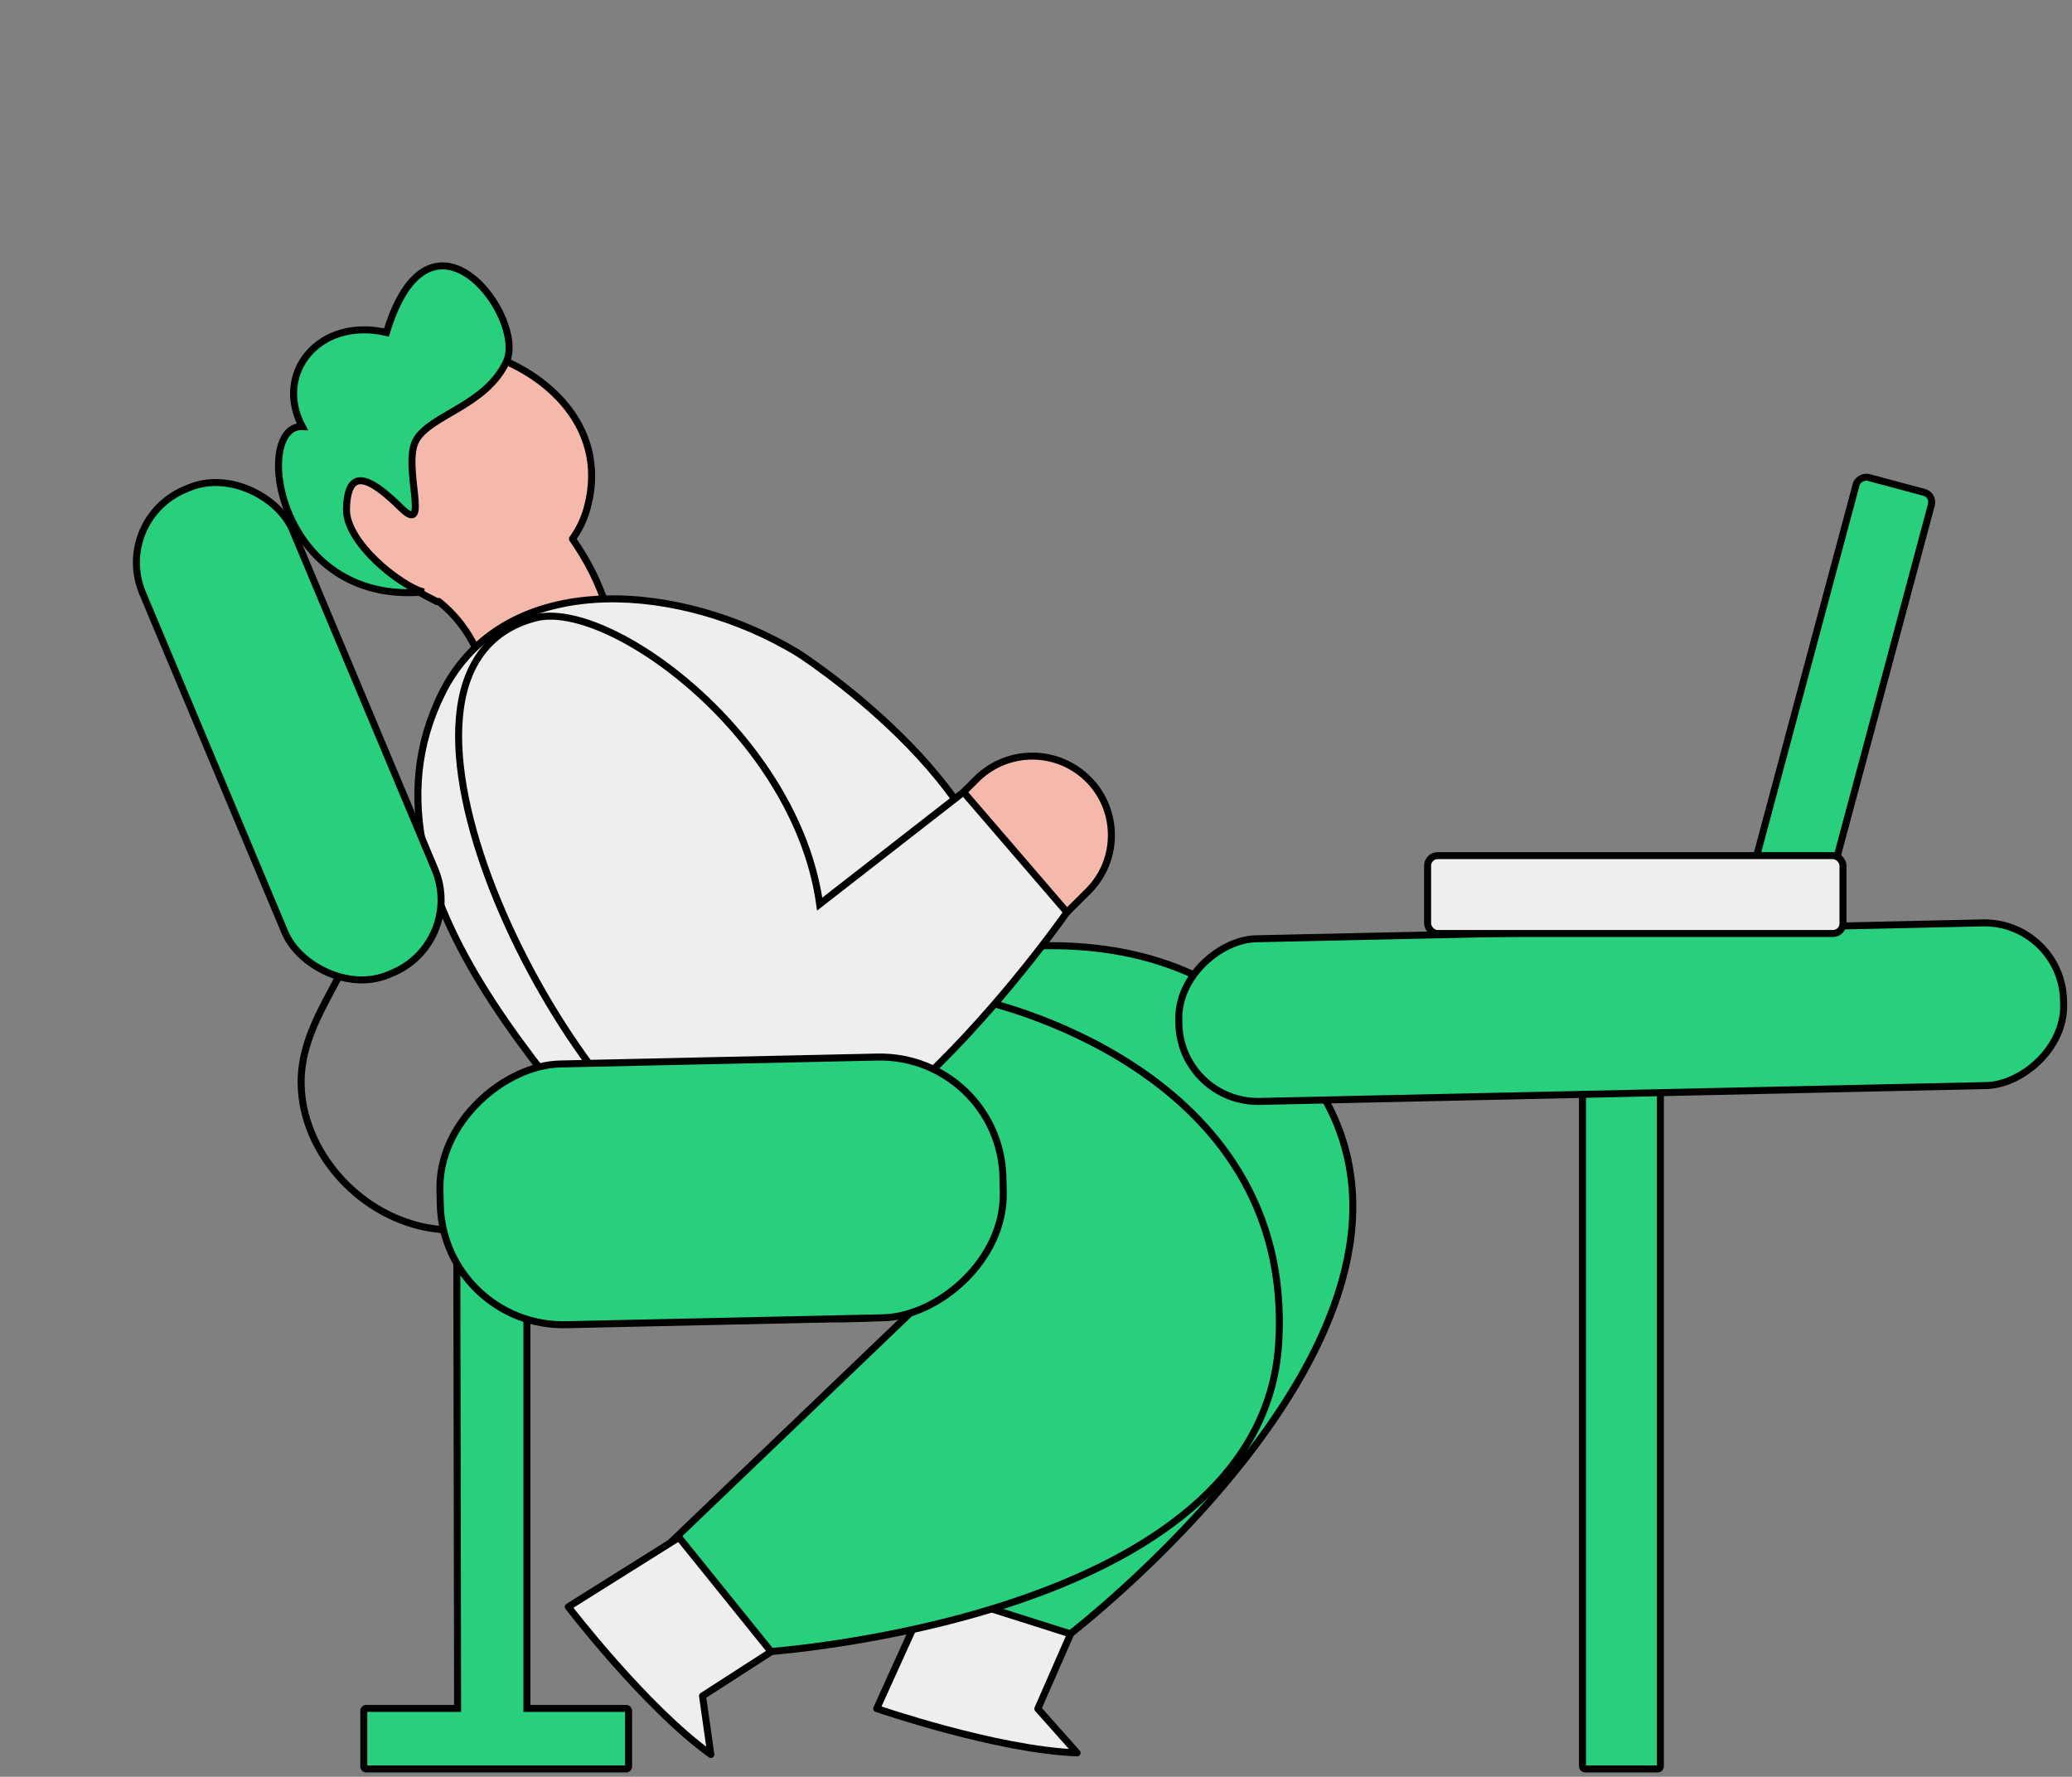 <svg width="414" height="355" viewBox="0 0 414 355" fill="none" xmlns="http://www.w3.org/2000/svg">
<rect x="0" y="0" width="414" height="355" fill="#808080" stroke="none"/>
<path d="M108.738 198.224L176.736 194.935C176.736 194.935 236.552 170.951 264.394 219.02C292.236 267.089 212.634 327.411 212.634 327.411L184.645 321.477L200.716 261.198C200.716 261.198 132.02 278.236 108.738 198.224Z" fill="#28D07E"/>
<path d="M108.738 198.224L108.704 197.526C108.49 197.536 108.293 197.644 108.169 197.818C108.044 197.992 108.007 198.214 108.066 198.42L108.738 198.224ZM176.736 194.935L176.77 195.634L176.888 195.628L176.997 195.585L176.736 194.935ZM212.634 327.411L212.489 328.095L212.802 328.162L213.056 327.969L212.634 327.411ZM184.645 321.477L183.969 321.297L183.779 322.008L184.5 322.161L184.645 321.477ZM200.716 261.198L201.392 261.378L201.697 260.234L200.548 260.519L200.716 261.198ZM108.772 198.923L176.77 195.634L176.703 194.237L108.704 197.526L108.772 198.923ZM212.779 326.727L184.79 320.793L184.5 322.161L212.489 328.095L212.779 326.727ZM185.32 321.657L201.392 261.378L200.04 261.018L183.969 321.297L185.32 321.657ZM200.716 261.198C200.548 260.519 200.548 260.519 200.548 260.519C200.547 260.519 200.547 260.519 200.546 260.52C200.545 260.52 200.542 260.521 200.538 260.521C200.531 260.523 200.52 260.526 200.504 260.53C200.473 260.537 200.426 260.548 200.363 260.563C200.237 260.591 200.047 260.633 199.797 260.685C199.298 260.788 198.559 260.93 197.608 261.083C195.705 261.389 192.956 261.739 189.583 261.911C182.834 262.256 173.599 261.888 163.65 259.043C143.796 253.367 120.983 237.803 109.41 198.029L108.066 198.42C119.775 238.657 142.951 254.58 163.265 260.388C173.4 263.285 182.795 263.658 189.654 263.309C193.085 263.134 195.885 262.777 197.83 262.464C198.803 262.308 199.562 262.162 200.081 262.055C200.34 262.001 200.539 261.957 200.674 261.926C200.741 261.911 200.793 261.899 200.828 261.89C200.846 261.886 200.859 261.883 200.869 261.881C200.874 261.88 200.877 261.879 200.88 261.878C200.881 261.878 200.882 261.877 200.883 261.877C200.884 261.877 200.885 261.877 200.716 261.198ZM176.736 194.935C176.997 195.585 176.997 195.585 176.997 195.585C176.997 195.584 176.998 195.584 176.998 195.584C177 195.583 177.002 195.582 177.005 195.581C177.012 195.579 177.022 195.575 177.036 195.569C177.063 195.558 177.105 195.542 177.16 195.521C177.271 195.478 177.438 195.415 177.657 195.334C178.095 195.173 178.744 194.941 179.582 194.662C181.257 194.105 183.684 193.362 186.686 192.618C192.691 191.13 200.979 189.645 210.124 189.651C228.402 189.664 250.033 195.622 263.789 219.371L264.999 218.669C250.913 194.349 228.715 188.265 210.125 188.252C200.835 188.246 192.429 189.753 186.349 191.26C183.308 192.014 180.845 192.768 179.14 193.335C178.288 193.619 177.624 193.855 177.173 194.022C176.947 194.105 176.774 194.17 176.657 194.215C176.599 194.238 176.554 194.255 176.524 194.267C176.509 194.273 176.497 194.278 176.489 194.281C176.485 194.283 176.482 194.284 176.48 194.285C176.479 194.285 176.478 194.286 176.477 194.286C176.477 194.286 176.476 194.286 176.736 194.935ZM263.789 219.371C270.632 231.186 270.888 243.764 267.38 256.043C263.867 268.338 256.585 280.303 248.403 290.812C240.225 301.315 231.175 310.328 224.166 316.718C220.662 319.912 217.67 322.448 215.556 324.185C214.499 325.053 213.661 325.722 213.088 326.172C212.802 326.398 212.582 326.569 212.434 326.683C212.36 326.74 212.304 326.783 212.267 326.812C212.248 326.826 212.234 326.837 212.225 326.844C212.22 326.847 212.217 326.85 212.214 326.851C212.213 326.852 212.213 326.853 212.212 326.853C212.212 326.854 212.211 326.854 212.634 327.411C213.056 327.969 213.057 327.968 213.058 327.968C213.058 327.967 213.059 327.966 213.061 327.965C213.063 327.963 213.067 327.961 213.072 327.957C213.082 327.949 213.097 327.938 213.116 327.923C213.155 327.893 213.213 327.849 213.289 327.79C213.44 327.673 213.664 327.5 213.954 327.272C214.533 326.815 215.379 326.141 216.444 325.266C218.574 323.516 221.584 320.964 225.108 317.752C232.154 311.329 241.264 302.257 249.507 291.671C257.745 281.091 265.143 268.963 268.725 256.427C272.311 243.876 272.077 230.889 264.999 218.669L263.789 219.371Z" fill="black"/>
<path d="M213.916 326.464L185.951 317.596L175.173 341.367C175.173 341.367 199.116 349.631 215.202 350.224L207.366 341.407L213.916 326.464Z" fill="#EEEEEE" stroke="black" stroke-width="1.399" stroke-linejoin="round"/>
<path d="M105.975 200.589L195.716 199.83C195.716 199.83 258.829 212.866 255.496 268.316C252.164 323.766 152.489 330.099 152.489 330.099L132.431 309.695L181.952 262.266C181.952 262.266 114.448 277.534 105.975 200.589Z" fill="#28D07E" stroke="black" stroke-width="1.399"/>
<path d="M154.081 330.018L135.664 307.181L113.551 321.048C113.551 321.048 128.948 341.159 142.032 350.537L140.368 338.858L154.081 330.018Z" fill="#EEEEEE" stroke="black" stroke-width="1.399" stroke-linejoin="round"/>
<path fill-rule="evenodd" clip-rule="evenodd" d="M114.375 107.666C115.665 105.875 116.676 103.851 117.303 101.568C122.039 84.338 107.387 73.157 95.463 70.257C83.538 67.356 43.931 98.665 87.281 120.186C87.398 120.18 87.516 120.172 87.637 120.165C94.583 125.661 96.805 132.915 99.471 141.618C100.559 145.168 101.72 148.959 103.306 152.97L123.128 137.315C123.57 125.646 120.413 116.331 114.375 107.666Z" fill="#F5B9AB"/>
<path d="M117.303 101.568L117.978 101.754L117.978 101.754L117.303 101.568ZM114.375 107.666L113.807 107.257C113.634 107.498 113.631 107.823 113.801 108.066L114.375 107.666ZM95.463 70.257L95.628 69.577L95.463 70.257ZM87.281 120.186L86.97 120.813C87.078 120.866 87.198 120.891 87.319 120.884L87.281 120.186ZM87.637 120.165L88.071 119.616C87.935 119.508 87.764 119.455 87.591 119.467L87.637 120.165ZM99.471 141.618L100.14 141.413L99.471 141.618ZM103.306 152.97L102.655 153.227C102.737 153.433 102.911 153.588 103.124 153.646C103.338 153.703 103.566 153.656 103.739 153.519L103.306 152.97ZM123.128 137.315L123.562 137.864C123.722 137.737 123.819 137.546 123.827 137.341L123.128 137.315ZM116.629 101.383C116.025 103.58 115.051 105.529 113.807 107.257L114.943 108.075C116.278 106.22 117.327 104.121 117.978 101.754L116.629 101.383ZM95.298 70.936C101.142 72.358 107.649 75.812 112.1 80.995C116.53 86.153 118.927 93.02 116.629 101.383L117.978 101.754C120.415 92.886 117.854 85.548 113.161 80.083C108.489 74.643 101.708 71.056 95.628 69.577L95.298 70.936ZM87.592 119.56C76.84 114.222 71.361 108.34 69.25 102.654C67.146 96.987 68.335 91.367 71.247 86.418C74.164 81.459 78.787 77.222 83.421 74.406C85.736 72.999 88.035 71.958 90.105 71.358C92.187 70.754 93.975 70.614 95.298 70.936L95.628 69.577C93.97 69.174 91.912 69.377 89.715 70.015C87.505 70.656 85.093 71.753 82.695 73.21C77.903 76.121 73.098 80.513 70.041 85.708C66.979 90.914 65.65 96.976 67.939 103.141C70.221 109.288 76.046 115.39 86.97 120.813L87.592 119.56ZM87.591 119.467C87.473 119.474 87.357 119.481 87.242 119.488L87.319 120.884C87.439 120.878 87.56 120.871 87.683 120.862L87.591 119.467ZM100.14 141.413C97.483 132.739 95.213 125.267 88.071 119.616L87.203 120.713C93.953 126.055 96.127 133.09 98.802 141.823L100.14 141.413ZM103.956 152.713C102.382 148.731 101.228 144.965 100.14 141.413L98.802 141.823C99.889 145.37 101.058 149.187 102.655 153.227L103.956 152.713ZM122.695 136.766L102.872 152.421L103.739 153.519L123.562 137.864L122.695 136.766ZM113.801 108.066C119.759 116.615 122.865 125.782 122.429 137.289L123.827 137.341C124.275 125.509 121.068 116.046 114.949 107.266L113.801 108.066Z" fill="black"/>
<path d="M69.229 101.666C69.052 108.418 80.179 117.235 84.675 118.277C55.106 120.956 50.43 84.837 60.387 85.236C54.712 74.565 63.732 63.308 77.218 66.43C86.01 37.444 105.263 63.566 101.156 72.32C97.049 81.074 86.064 82.862 83.162 87.909C80.26 92.957 86.246 107.513 80.037 101.396C73.828 95.279 69.451 93.225 69.229 101.666Z" fill="#28D07E" stroke="black" stroke-width="1.399"/>
<path d="M197.864 196.774C210.62 167.384 169.652 137.401 160.615 131.243C159.454 130.452 158.275 129.756 157.046 129.074C133.529 116.013 100.434 114.304 88.387 138.356C67.329 180.398 119.829 224.289 139.22 252.247L197.864 196.774Z" fill="#EEEEEE"/>
<path d="M160.615 131.243L161.009 130.665L160.615 131.243ZM197.864 196.774L198.345 197.282L198.449 197.184L198.506 197.052L197.864 196.774ZM139.22 252.247L138.645 252.645C138.761 252.813 138.945 252.921 139.147 252.942C139.35 252.963 139.552 252.895 139.7 252.755L139.22 252.247ZM88.387 138.356L87.762 138.042L88.387 138.356ZM157.046 129.074L157.386 128.463L157.046 129.074ZM160.221 131.821C164.721 134.888 177.157 143.878 186.871 155.74C196.609 167.632 203.435 182.182 197.222 196.495L198.506 197.052C205.049 181.976 197.769 166.84 187.953 154.853C178.112 142.837 165.546 133.757 161.009 130.665L160.221 131.821ZM197.383 196.266L138.739 251.739L139.7 252.755L198.345 197.282L197.383 196.266ZM139.794 251.848C134.923 244.824 127.976 236.804 120.671 228.119C113.352 219.416 105.654 210.023 99.22 200.2C86.337 180.527 78.66 159.338 89.013 138.669L87.762 138.042C77.057 159.415 85.101 181.193 98.05 200.966C104.533 210.866 112.28 220.315 119.6 229.019C126.934 237.74 133.821 245.69 138.645 252.645L139.794 251.848ZM156.707 129.685C157.925 130.362 159.085 131.046 160.221 131.821L161.009 130.665C159.824 129.857 158.624 129.15 157.386 128.463L156.707 129.685ZM157.386 128.463C145.53 121.878 131.242 118.142 118.364 119.1C105.468 120.06 93.924 125.74 87.762 138.042L89.013 138.669C94.898 126.919 105.924 121.428 118.468 120.495C131.028 119.56 145.046 123.209 156.707 129.685L157.386 128.463Z" fill="black"/>
<path d="M213.68 181.568L193.339 157.621L163.777 180.647C159.091 146.9 121.546 119.692 107.019 123.459C67.965 133.588 112.243 221.239 140.491 233.922C168.739 246.606 213.68 181.568 213.68 181.568Z" fill="#EEEEEE" stroke="black" stroke-width="1.399"/>
<path d="M195.103 155.683L192.521 158.259L213.19 182.272L217.409 178.075C224.484 171.036 223.345 159.283 215.049 153.735C208.786 149.547 200.437 150.362 195.103 155.683Z" fill="#F5B9AB" stroke="black" stroke-width="1.399" stroke-linejoin="round"/>
<path fill-rule="evenodd" clip-rule="evenodd" d="M91.935 249.665C91.606 249.579 91.273 249.822 91.274 250.163L91.433 341.339H73.188C72.911 341.339 72.686 341.564 72.686 341.841L72.686 352.941C72.686 353.218 72.911 353.443 73.188 353.443H125.094C125.371 353.443 125.596 353.218 125.596 352.941V341.841C125.596 341.564 125.371 341.339 125.094 341.339H105.279V249.688C105.279 249.389 105.019 249.156 104.721 249.19C103.727 249.303 102.793 249.421 101.91 249.532C97.848 250.044 94.855 250.421 91.935 249.665Z" fill="#28D07E"/>
<path d="M91.274 250.163L90.575 250.164L90.575 250.164L91.274 250.163ZM91.935 249.665L92.111 248.988L92.111 248.988L91.935 249.665ZM91.433 341.339V342.039H92.134L92.132 341.338L91.433 341.339ZM72.686 341.841L73.385 341.841L72.686 341.841ZM72.686 352.941L71.986 352.941L72.686 352.941ZM105.279 341.339H104.579V342.039H105.279V341.339ZM104.721 249.19L104.642 248.495L104.642 248.495L104.721 249.19ZM101.91 249.532L101.823 248.838L101.91 249.532ZM91.974 250.161C91.974 250.23 91.938 250.286 91.899 250.315C91.862 250.342 91.811 250.355 91.76 250.342L92.111 248.988C91.366 248.795 90.573 249.336 90.575 250.164L91.974 250.161ZM92.132 341.338L91.974 250.161L90.575 250.164L90.734 341.34L92.132 341.338ZM73.188 342.039H91.433V340.64H73.188V342.039ZM73.385 341.841C73.385 341.95 73.297 342.039 73.188 342.039V340.64C72.524 340.64 71.986 341.178 71.986 341.841L73.385 341.841ZM73.385 352.941L73.385 341.841L71.986 341.841L71.986 352.941L73.385 352.941ZM73.188 352.743C73.297 352.743 73.385 352.832 73.385 352.941L71.986 352.941C71.986 353.604 72.524 354.142 73.188 354.142V352.743ZM125.094 352.743H73.188V354.142H125.094V352.743ZM124.897 352.941C124.897 352.832 124.985 352.743 125.094 352.743V354.142C125.758 354.142 126.296 353.604 126.296 352.941H124.897ZM124.897 341.841V352.941H126.296V341.841H124.897ZM125.094 342.039C124.985 342.039 124.897 341.95 124.897 341.841H126.296C126.296 341.178 125.758 340.64 125.094 340.64V342.039ZM105.279 342.039H125.094V340.64H105.279V342.039ZM104.579 249.688V341.339H105.978V249.688H104.579ZM104.801 249.885C104.681 249.898 104.579 249.805 104.579 249.688H105.978C105.978 248.972 105.356 248.413 104.642 248.495L104.801 249.885ZM101.998 250.226C102.881 250.115 103.811 249.998 104.801 249.885L104.642 248.495C103.643 248.609 102.706 248.727 101.823 248.838L101.998 250.226ZM91.76 250.342C94.834 251.138 97.971 250.733 101.998 250.226L101.823 248.838C97.725 249.354 94.875 249.704 92.111 248.988L91.76 250.342Z" fill="black"/>
<path d="M70.389 158.789C82.322 187.232 59.91 197.653 60.171 216.561C60.532 242.727 103.206 267.975 129.912 213.303" stroke="black" stroke-width="1.399"/>
<rect x="22.37" y="103.916" width="32.507" height="105.129" rx="15.819" transform="rotate(-22.76 22.37 103.916)" fill="#28D07E" stroke="black" stroke-width="1.399"/>
<rect x="316.189" y="211.309" width="15.562" height="142.132" rx="0.502" fill="#28D07E" stroke="black" stroke-width="1.399"/>
<rect x="199.858" y="210.664" width="52.107" height="112.515" rx="24.562" transform="rotate(88.749 199.858 210.664)" fill="#28D07E" stroke="black" stroke-width="1.399"/>
<rect x="411.967" y="184.052" width="32.507" height="176.822" rx="15.819" transform="rotate(88.749 411.967 184.052)" fill="#28D07E" stroke="black" stroke-width="1.399"/>
<rect x="386.425" y="98.903" width="82.997" height="15.562" rx="2.009" transform="rotate(105 386.425 98.903)" fill="#28D07E" stroke="black" stroke-width="1.399"/>
<rect x="285.245" y="170.956" width="82.997" height="15.562" rx="2.009" fill="#EEEEEE" stroke="black" stroke-width="1.399"/>
</svg>

